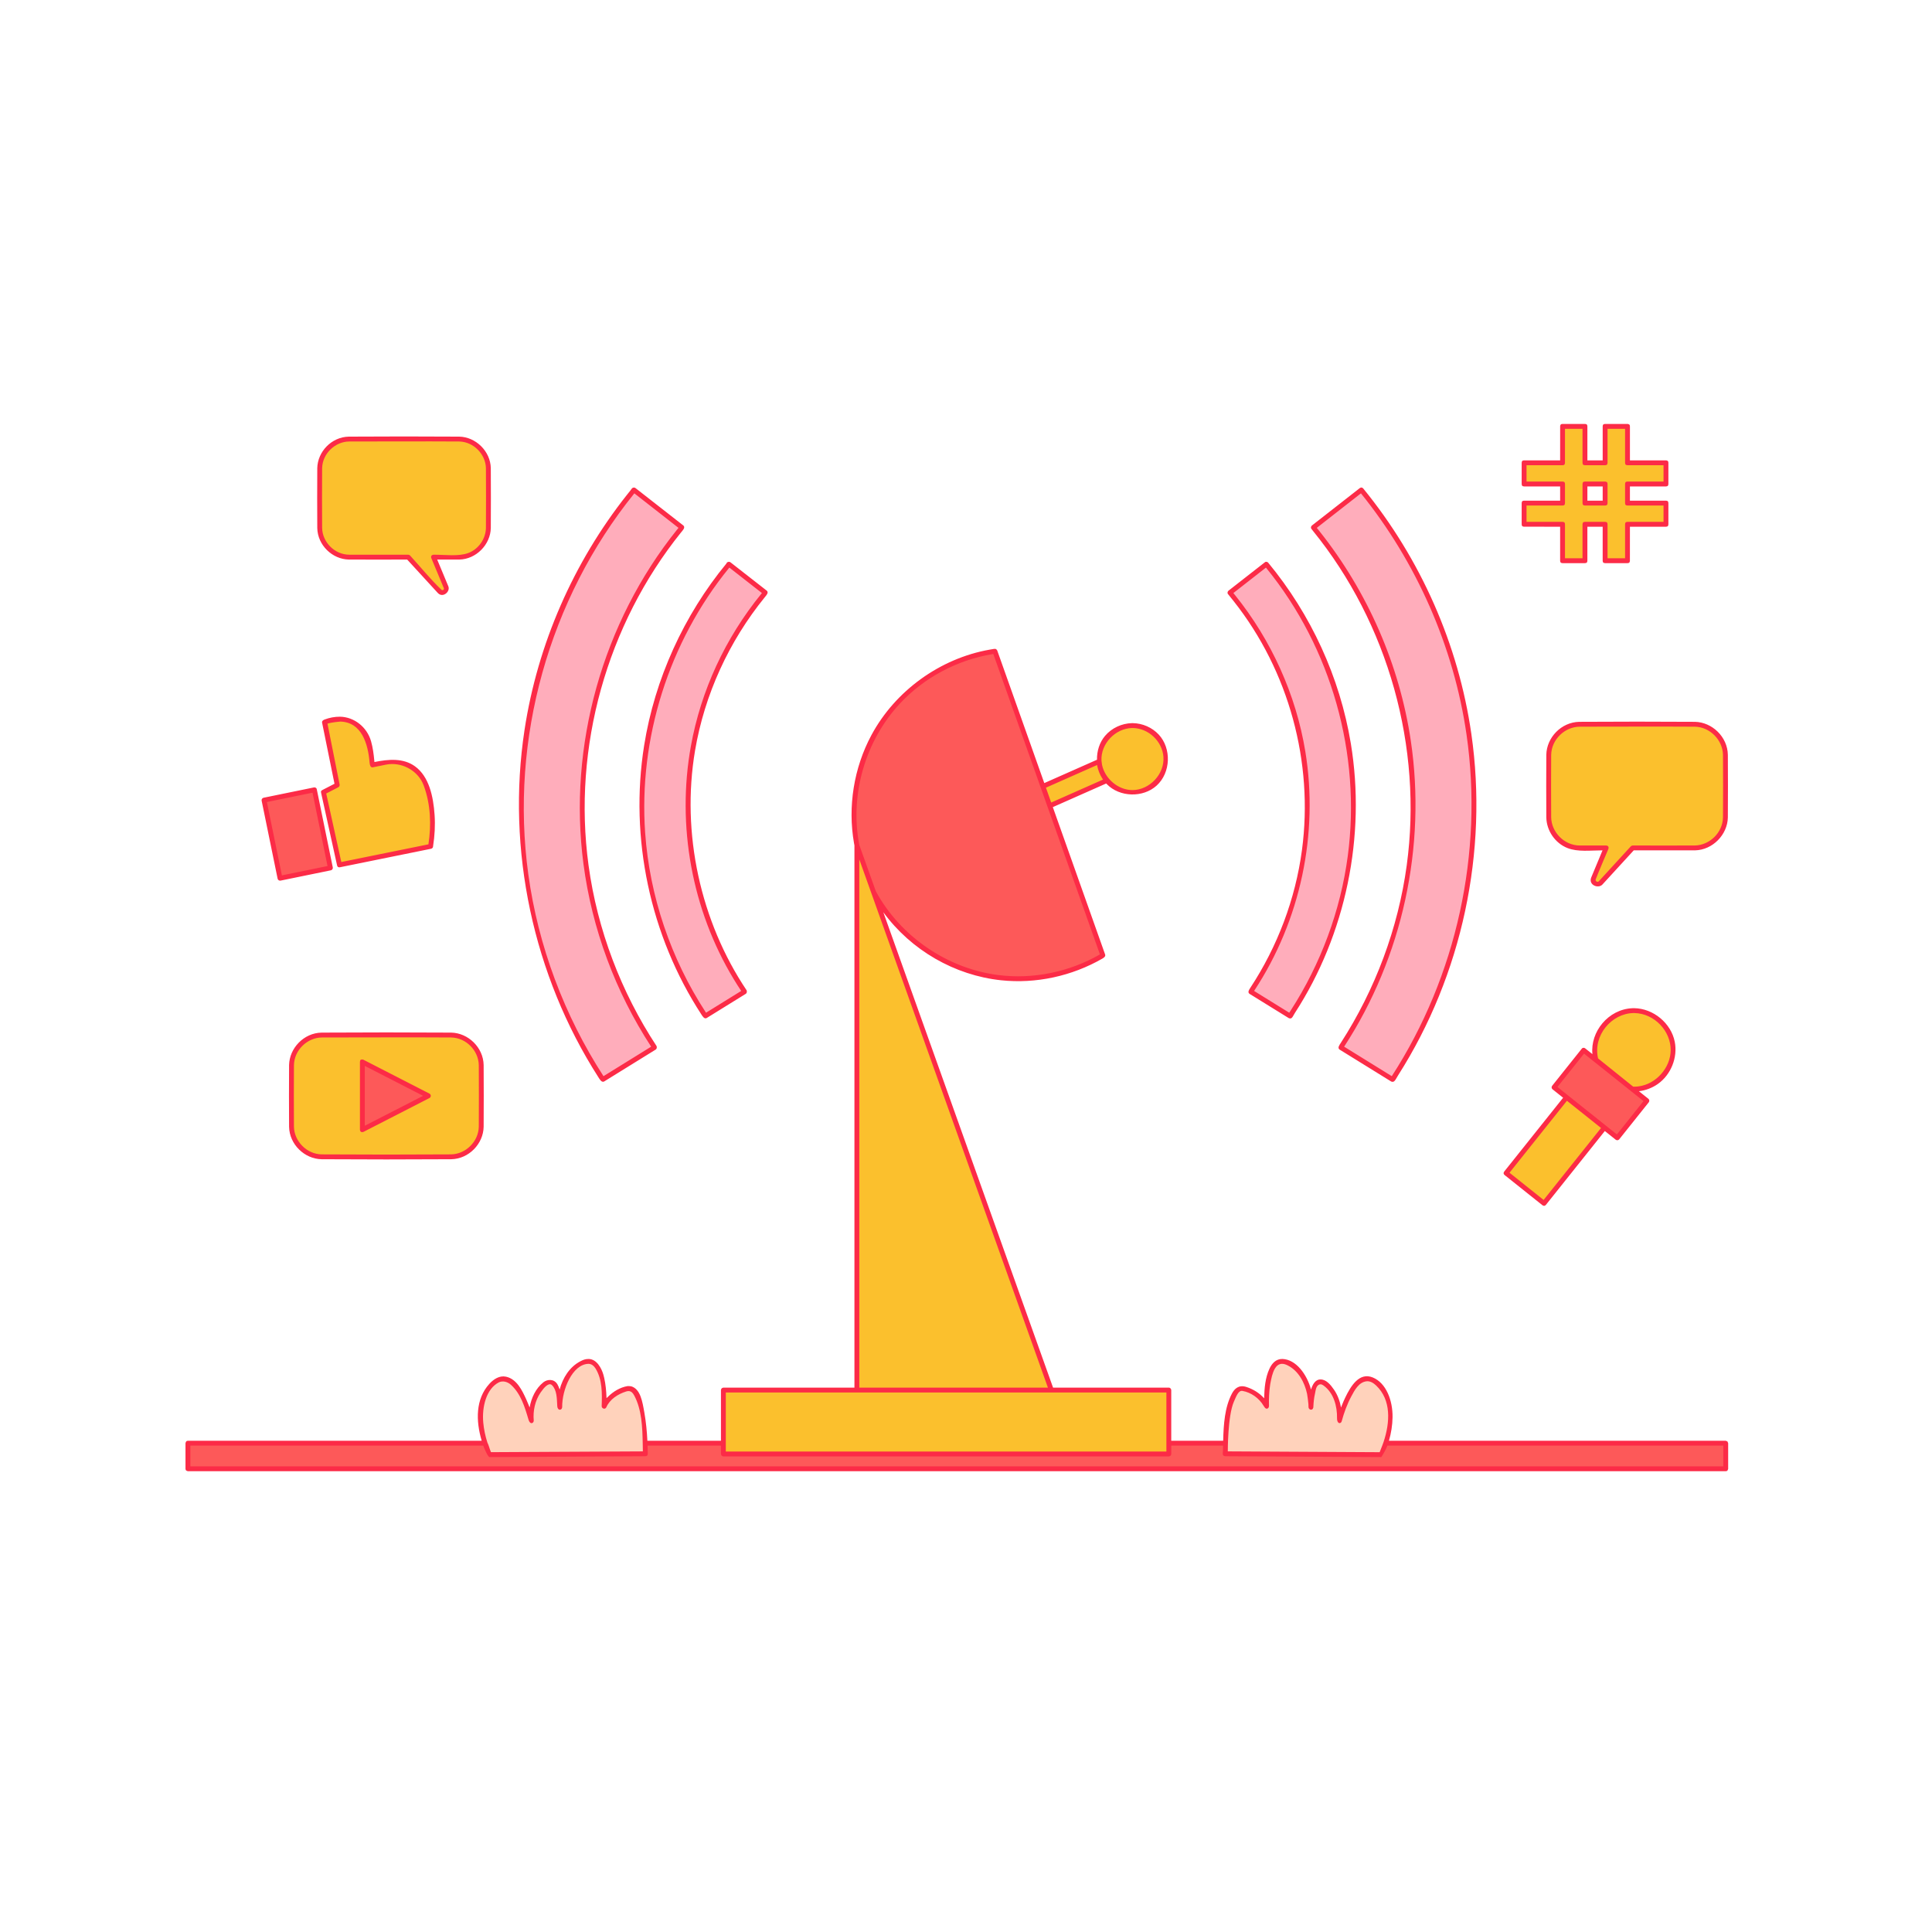 <?xml version="1.0" standalone="no"?>
<svg version="1.1" id="Layer_1" xmlns="http://www.w3.org/2000/svg" xmlns:xlink="http://www.w3.org/1999/xlink" x="0px" y="0px" width="595.276px" height="595.276px" viewBox="0 0 595.276 595.276" enable-background="new 0 0 595.276 595.276" xml:space="preserve">
<path id="color_x5F_5" fill-rule="evenodd" clip-rule="evenodd" fill="#FFD2BB" d="M377.542,447.933
	c0,0,0.079-21.536,5.585-20.072c5.505,1.464,7.115,5.434,7.115,5.434s-0.684-16.848,6.654-13.358
	c7.338,3.491,7.014,13.664,7.014,13.664s0.212-11.08,4.859-6.878c4.647,4.203,3.895,11.021,3.895,11.021s4.842-18.754,12.191-11.062
	c7.349,7.693,0.717,21.51,0.717,21.51L377.542,447.933z M198.834,447.933c0,0-0.08-21.536-5.585-20.072
	c-5.505,1.464-7.115,5.434-7.115,5.434s0.684-16.848-6.654-13.358s-7.014,13.664-7.014,13.664s-0.212-11.08-4.859-6.878
	c-4.647,4.203-3.895,11.021-3.895,11.021s-4.842-18.754-12.191-11.062c-7.35,7.693-0.717,21.51-0.717,21.51L198.834,447.933z"></path>
<path id="color_x5F_4" fill-rule="evenodd" clip-rule="evenodd" fill="#ffadbb" d="M419.442,150.968
	c21.709,26.538,34.739,60.444,34.739,97.371c0,31.096-9.24,60.05-25.121,84.265l-15.959-9.877
	c14.105-21.343,22.319-46.914,22.319-74.388c0-32.571-11.545-62.468-30.763-85.817L419.442,150.968z M195.335,150.968
	c-21.71,26.538-34.739,60.444-34.739,97.371c0,31.096,9.239,60.05,25.121,84.265l15.958-9.877
	c-14.104-21.343-22.318-46.914-22.318-74.388c0-32.571,11.545-62.468,30.762-85.817L195.335,150.968z M390.167,173.845
	c16.777,20.223,26.866,46.19,26.866,74.493c0,23.926-7.209,46.18-19.572,64.708l-12.111-7.496
	c11.017-16.347,17.45-36.034,17.45-57.212c0-25-8.964-47.923-23.852-65.726L390.167,173.845z M224.609,173.845
	c-16.777,20.223-26.867,46.19-26.867,74.493c0,23.926,7.21,46.18,19.573,64.708l12.11-7.496
	c-11.017-16.347-17.449-36.034-17.449-57.212c0-25,8.964-47.923,23.851-65.726L224.609,173.845z"></path>
<path id="color_x5F_3" fill-rule="evenodd" clip-rule="evenodd" fill="#fd5959" d="M531.723,452.556H57.902v-7.896h91.557
	c0.677,2.143,1.344,3.534,1.344,3.534l48.032-0.261c0,0-0.005-1.315-0.095-3.273h24.145v3.328h137.247v-3.328h17.506
	c-0.091,1.958-0.095,3.273-0.095,3.273l48.032,0.261c0,0,0.667-1.39,1.344-3.534h104.805L531.723,452.556L531.723,452.556z
	 M487.946,323.591l19.491,15.554l-9.129,11.44l-19.491-15.554L487.946,323.591z M132.013,337.638l-20.362-10.443v20.888
	L132.013,337.638z M264.03,260.514c-4.726-24.227,8.866-48.943,32.823-57.447c3.207-1.138,6.452-1.934,9.697-2.405l33.268,93.733
	c-2.816,1.679-5.837,3.107-9.044,4.246c-23.894,8.481-49.952-2.059-61.603-23.727L264.03,260.514z M96.872,243.353l-15.527,3.181
	l4.93,24.067l15.528-3.181L96.872,243.353z"></path>
<path id="color_x5F_2" fill-rule="evenodd" clip-rule="evenodd" fill="#FBC02D" d="M360.131,447.988H222.884v-19.694h41.129
	V260.466l59.824,167.54l0.068,0.056l-0.046,0.007l0.081,0.225h36.191V447.988z M482.673,338.109l11.682,9.321l-18.627,23.343
	l-11.681-9.321L482.673,338.109z M138.89,356.428H99.197c-5.177,0-9.38-4.203-9.38-9.38V328.29c0-5.177,4.203-9.38,9.38-9.38h39.694
	c5.177,0,9.38,4.203,9.38,9.38v18.758C148.27,352.218,144.079,356.416,138.89,356.428z M132.013,337.638l-20.362-10.443v20.888
	L132.013,337.638z M491.741,326.62c-0.961-3.585-0.266-7.564,2.224-10.685c4.164-5.218,11.78-6.074,16.997-1.91
	c5.218,4.163,6.074,11.78,1.91,16.997c-2.49,3.121-6.216,4.681-9.925,4.539L491.741,326.62z M522.1,223.154
	c5.27,0.012,9.525,4.276,9.525,9.525v19.053c0,5.258-4.268,9.525-9.525,9.525h-19.053c0,0-5.544,6.049-9.885,10.784
	c-0.432,0.472-1.143,0.565-1.682,0.221c-0.54-0.346-0.754-1.028-0.508-1.62l3.91-9.385h-8.165c-5.27-0.012-9.526-4.276-9.526-9.525
	V232.68c0-5.25,4.257-9.513,9.526-9.525L522.1,223.154L522.1,223.154z M99.974,222.518c0,0,8.435-3.87,12.858,4.079
	c1.505,2.705,1.848,9.099,1.848,9.099s1.859-0.378,4.136-0.84c5.435-1.105,10.839,2.033,12.576,7.3
	c2.057,6.209,2.278,12.417,1.275,18.625l-28.077,5.7l-4.931-22.395l4.249-2.191L99.974,222.518z M338.647,234.62
	c-0.116-1.569,0.127-3.188,0.777-4.737c2.2-5.248,8.248-7.721,13.495-5.519c5.248,2.201,7.721,8.248,5.519,13.496
	c-2.201,5.247-8.248,7.72-13.496,5.519c-1.568-0.658-2.888-1.66-3.911-2.882l-17.579,7.787l-2.126-5.992L338.647,234.62z
	 M133.582,171.66l3.874,9.297c0.223,0.536,0.029,1.155-0.46,1.467c-0.489,0.313-1.133,0.229-1.524-0.2
	c-4.177-4.556-9.684-10.564-9.684-10.564h-18.189c-5.02,0-9.095-4.075-9.095-9.095v-18.189c0-5.019,4.075-9.094,9.095-9.094h33.779
	c5.019,0,9.094,4.075,9.094,9.094v18.189c0,5.013-4.063,9.083-9.094,9.095H133.582z M488.346,172.765h-6.9v-11.222h-11.85v-6.534
	h11.85v-5.883h-11.85v-6.533h11.85V131.37h6.9v11.222h6.212V131.37h6.899v11.222h11.851v6.533h-11.851v5.883h11.851v6.534h-11.851
	v11.222h-6.899v-11.222h-6.212L488.346,172.765L488.346,172.765z M494.558,149.126h-6.212v5.883h6.212V149.126z"></path>
<path id="color_x5F_1" fill-rule="evenodd" clip-rule="evenodd" fill="#fc2b47" d="M263.264,260.468
	c-0.04-0.196-0.091-0.456-0.131-0.675c-1.969-11.292-0.057-23.193,5.358-33.285c7.339-13.673,21.158-23.643,36.408-26.34
	c1.184-0.209,1.543-0.288,1.881-0.22c0.209,0.095,0.372,0.248,0.476,0.462l14.505,40.869l16.24-7.193
	c-0.058-2.642,0.753-5.301,2.461-7.333c2.037-2.423,5.14-3.874,8.306-3.942c0.136-0.001,0.135-0.001,0.27-0.001
	c3.01,0.046,5.955,1.335,7.988,3.524c3.97,4.274,3.732,11.742-0.658,15.723c-4.187,3.796-11.376,3.614-15.347-0.455
	c-0.064-0.065-0.126-0.131-0.188-0.198l-16.442,7.283l16.133,45.457c0.132,0.572-0.374,0.926-0.861,1.211
	c-9.382,5.401-20.464,7.819-31.22,6.68c-14.303-1.515-27.735-9.266-36.278-20.961l52.301,146.471h35.664
	c0.065,0.009,0.13,0.017,0.194,0.026c0.315,0.13,0.508,0.367,0.555,0.723v15.617h15.999c0.133-5.098,0.46-10.26,2.695-14.522
	c0.767-1.463,2.081-2.796,4.407-2.059c2.104,0.667,4.045,1.851,5.517,3.509c0.093-3.104,0.32-6.286,1.643-9.118
	c0.734-1.57,1.931-3.031,3.983-3.006c4.21,0.142,7.571,4.757,8.825,9.426c0.448-1.449,1.253-3.107,2.908-3.115
	c1.761-0.009,3.103,1.593,4.188,3.179c1.113,1.625,1.795,3.52,2.15,5.466c0.106-0.281,0.214-0.56,0.325-0.839
	c0.3-0.747,0.618-1.486,0.966-2.212c1.721-3.586,4.339-7.9,8.495-6.201c4.088,1.671,6.161,7.037,6.086,12.241
	c-0.036,2.451-0.43,4.899-1.103,7.252h103.76l0.529,0.22l0.22,0.529v7.896c-0.13,0.651-0.462,0.692-0.462,0.692l-0.287,0.057H57.902
	c-0.651-0.13-0.692-0.462-0.692-0.462l-0.057-0.287v-7.896c0.13-0.652,0.462-0.692,0.462-0.692l0.287-0.057h90.511
	c-1.823-6.154-1.918-12.854,2.385-17.552c1.316-1.437,3.124-2.606,5.099-2.186c3.33,0.707,4.995,4.244,6.255,7.007
	c0.461,1.012,1.028,2.491,1.028,2.491c0.545-2.978,1.844-5.835,4.223-7.757c1.221-0.986,3.313-1.127,4.336,0.595
	c0.303,0.509,0.514,1.067,0.689,1.631c0.973-3.624,3.1-7.034,6.457-8.744c0.804-0.408,1.461-0.693,2.54-0.682
	c2.467,0.082,3.92,2.885,4.482,4.833c0.102,0.354,0.192,0.711,0.272,1.07c0.445,1.987,0.622,4.031,0.696,6.077
	c0,0-0.159,0.296,0.432-0.314c1.65-1.649,3.762-2.909,6.007-3.298c0.224-0.039,1.011,0.014,1.172,0.06
	c2.844,0.824,3.454,4.692,4.061,8.146c0.501,2.855,0.776,5.716,0.919,8.624h22.67v-15.617c0.057-0.433,0.297-0.689,0.749-0.749
	h40.38L263.264,260.468L263.264,260.468z M148.893,445.409H58.651v6.398h472.323v-6.398h-103.48
	c-0.339,0.993-1.79,3.524-1.925,3.534l-48.032-0.261c-1.082-0.092-0.745-0.998-0.731-1.689c0.013-0.525,0.024-1.054,0.036-1.584
	H360.88v2.58c-0.021,0.16-0.067,0.296-0.14,0.407c-0.146,0.264-0.551,0.335-0.609,0.342l0,0H222.884l0,0
	c-0.161-0.021-0.297-0.067-0.408-0.14c-0.264-0.146-0.335-0.551-0.342-0.609v-2.579h-22.608c0.023,0.657,0.039,1.316,0.051,1.98
	c0.014,0.825,0.061,1.225-0.739,1.293l-48.032,0.261C150.321,448.906,149.156,446.17,148.893,445.409z M426.281,444.345
	c2.033-6.11,2.42-13.01-2.282-17.459c-0.816-0.771-1.853-1.425-2.979-1.286c-2.381,0.293-3.655,2.763-4.648,4.613
	c-1.296,2.413-2.249,5.015-2.969,7.672c0,0-0.085,0.294-0.263,0.439c-0.606,0.496-1.212-0.178-1.182-1.36
	c0.065-3.7-1.029-7.784-4.103-10.021c-0.329-0.24-0.71-0.475-1.101-0.412c-1.292,0.212-1.353,1.834-1.59,2.866
	c-0.297,1.296-0.434,2.633-0.496,3.965c0,0,0.038,0.691-0.435,0.916c-0.49,0.234-1.072-0.17-1.069-0.797
	c0.003-0.534-0.009-0.58-0.02-0.804c-0.034-0.633-0.327-2.778-0.419-3.217c-0.746-3.51-2.633-7.058-5.913-8.729
	c-0.569-0.29-1.172-0.526-1.827-0.519c-1.959,0.065-2.681,2.383-3.074,3.749c-0.11,0.381-0.468,2.069-0.538,2.53
	c-0.341,2.222-0.449,4.484-0.383,6.732c0,0-0.003,0.458-0.306,0.679c-0.48,0.35-0.9,0.036-1.382-0.799
	c-1.374-2.319-3.84-4.086-6.494-4.545c-1.247-0.216-1.934,1.726-2.64,3.34c-1.911,4.37-1.865,15.23-1.867,15.288v0.002l46.789,0.254
	C425.515,446.46,426.281,444.345,426.281,444.345z M198.032,444.779c-0.094-5.14-0.318-10.422-2.557-14.695
	c-0.068-0.131-0.34-0.576-0.405-0.667c-0.424-0.591-1.042-1.015-2.105-0.694c-2.581,0.804-5.087,2.425-6.144,4.871
	c0,0-0.125,0.246-0.321,0.356c-0.46,0.259-1.089-0.1-1.116-0.679c0.142-3.954,0.204-8.212-1.863-11.581
	c-0.478-0.78-1.232-1.489-2.235-1.477c-4.984,0.169-8.144,8.071-8.073,13.347c0,0-0.02,0.501-0.392,0.702
	c-0.527,0.286-1.079-0.124-1.123-1.089c-0.124-2.235-0.093-4.861-1.602-6.366c-0.067-0.067-0.14-0.129-0.222-0.178
	c-0.933-0.562-2.248,0.872-3.308,2.422c-1.714,2.505-2.386,5.695-2.11,8.625c0,0-0.001,0.345-0.168,0.547
	c-0.411,0.498-1.104,0.389-1.468-0.882c-1.136-3.885-2.386-7.959-5.396-10.67c-0.999-0.899-2.514-1.386-3.798-0.708
	c-3.748,1.982-5.184,7.438-4.725,12.38c0.191,2.065,0.626,4.104,1.256,6.082c0.45,0.9,0.669,1.921,1.07,2.881l0.052,0.123
	l46.772-0.239h0.023v-0.007C198.067,446.794,198.029,445.108,198.032,444.779z M359.382,429.043H223.633v18.196h135.749V429.043z
	 M264.762,264.792v162.753h58.114l-54.411-152.379l0,0L264.762,264.792z M490.645,324.787c-0.691-6.877,4.872-13.796,12.261-14.14
	c0.206-0.007,0.411-0.01,0.617-0.01c5.894,0.078,11.357,4.61,12.491,10.341c0.962,4.86-1.171,10.18-5.224,13.02
	c-1.721,1.206-3.734,1.968-5.815,2.224l2.929,2.337c0.312,0.282,0.361,0.707,0.118,1.053l-9.129,11.44
	c-0.282,0.312-0.708,0.361-1.053,0.118l-3.369-2.688l-18.159,22.756c-0.274,0.301-0.605,0.43-1.053,0.119l-11.682-9.322
	c-0.301-0.274-0.43-0.604-0.118-1.053l18.159-22.757l-3.27-2.609c-0.313-0.282-0.361-0.708-0.119-1.053l9.129-11.44
	c0.148-0.164,0.231-0.284,0.638-0.281c0.127,0.017,0.178-0.005,0.414,0.162L490.645,324.787z M482.792,339.161L465.1,361.332
	l10.51,8.387l17.693-22.171L482.792,339.161z M139.021,318.163c5.199,0.1,9.893,4.527,9.997,9.997c0.04,6.34,0.04,12.681,0,19.02
	c-0.1,5.23-4.526,9.893-9.997,9.997c-13.318,0.085-26.638,0.085-39.955,0c-5.203-0.099-9.893-4.541-9.997-9.997
	c-0.041-6.339-0.041-12.68,0-19.02c0.099-5.202,4.54-9.893,9.997-9.997C112.383,318.08,125.702,318.08,139.021,318.163z
	 M99.198,319.66c-4.491,0.028-8.544,3.865-8.631,8.519c-0.041,6.327-0.041,12.655,0,18.982c0.084,4.457,3.923,8.431,8.518,8.518
	c13.306,0.085,26.612,0.085,39.917,0c4.458-0.084,8.431-3.923,8.518-8.518c0.04-6.327,0.04-12.655,0-18.982
	c-0.085-4.449-3.864-8.429-8.518-8.518C125.734,319.578,112.466,319.66,99.198,319.66z M483.14,337.523l15.05,12.009l8.195-10.27
	l-18.321-14.619c-2.732,3.424-5.463,6.847-8.194,10.27L483.14,337.523L483.14,337.523z M111.749,326.452
	c0.125,0.028,0.125,0.028,0.243,0.076l20.362,10.444c0.493,0.308,0.517,1.01,0,1.333l-20.362,10.443
	c-0.503,0.206-1.03,0.049-1.091-0.666v-20.888C110.955,326.562,111.097,326.421,111.749,326.452z M112.399,346.856l17.971-9.218
	l-17.971-9.218C112.399,328.42,112.399,346.856,112.399,346.856z M503.24,312.136c-6.711,0.151-12.481,6.906-10.855,13.973
	l10.833,8.71c0.86,0.015,1.143-0.023,1.71-0.099c5.346-0.716,9.794-5.724,9.834-11.149c0.044-5.861-4.955-11.278-11.113-11.434
	C503.512,312.135,503.376,312.135,503.24,312.136z M419.712,150.27c0.169,0.092,0.17,0.093,0.31,0.225
	c17.751,21.758,29.357,48.09,33.323,75.646c5.216,36.235-2.829,74.202-22.549,105.155c-0.811,1.272-1.12,2.373-2.132,1.946
	l-15.958-9.877c-0.66-0.542-0.033-1.348,0.422-2.048c10.626-16.473,17.669-35.307,20.309-54.724
	c4.94-36.327-5.656-74.414-28.914-103.048l-0.551-0.715c-0.098-0.331-0.035-0.634,0.222-0.897l14.785-11.554
	C419.428,150.114,419.519,150.223,419.712,150.27z M195.444,150.227c0.185,0.053,0.186,0.053,0.352,0.151l14.784,11.554
	c0.64,0.654-0.196,1.445-0.773,2.159c-22.764,28.33-33.424,66.074-28.47,102.5c2.703,19.871,10.031,39.098,20.964,55.724
	c0,0,0.247,0.655-0.232,1.049l-15.959,9.877c-0.778,0.329-1.285-0.631-1.764-1.37c-20.043-31.305-28.36-70.041-22.73-106.984
	c4.016-26.358,15.044-51.589,31.619-72.506c0.335-0.422,0.671-0.842,1.01-1.26C194.655,150.614,194.696,150.214,195.444,150.227z
	 M405.721,162.641c0.289,0.355,0.574,0.71,0.86,1.067c14.819,18.642,24.662,41.152,28.129,64.67
	c4.784,32.456-2.566,66.49-20.561,94.117l14.682,9.087c19.947-30.854,28.273-68.818,23.031-105.228
	c-3.907-27.146-15.5-53.238-32.495-74.292l-0.043-0.052C414.79,155.555,410.256,159.097,405.721,162.641z M195.409,152.063
	c-26.19,32.443-38.365,75.599-32.631,117.301c3.039,22.103,11.063,43.495,23.167,62.218l14.681-9.087
	c-11.041-16.951-18.23-36.31-20.858-56.326c-4.767-36.323,5.829-74.342,28.872-103.018l0.413-0.51l-13.602-10.63
	C195.437,152.029,195.423,152.046,195.409,152.063z M390.435,173.145c0.169,0.091,0.17,0.092,0.31,0.223
	c13.194,15.947,22.097,35.339,25.462,55.693c4.717,28.539-1.524,58.809-17.256,83.085c-0.675,1.041-0.854,2.006-1.884,1.538
	l-12.111-7.496c-0.596-0.49-0.123-1.208,0.283-1.819c8.367-12.721,13.9-27.363,15.915-42.465
	c3.597-26.959-3.976-55.137-21.074-76.717c-0.748-0.945-1.812-2.265-1.812-2.265c-0.101-0.332-0.038-0.636,0.221-0.9l11.218-8.767
	C389.826,173.184,389.889,173.013,390.435,173.145z M224.72,173.104c0.184,0.053,0.185,0.053,0.35,0.151l11.219,8.767
	c0.574,0.587-0.071,1.29-0.575,1.903c-11.1,13.637-18.638,30.061-21.561,47.342c-4.307,25.464,1.685,52.678,15.895,73.867
	c0,0,0.254,0.658-0.228,1.054l-12.111,7.496c-0.712,0.324-1.177-0.459-1.596-1.098c-15.811-24.277-22.198-54.371-17.647-82.886
	c3.271-20.494,12.234-40.135,25.369-56.095C223.835,173.606,223.909,173.088,224.72,173.104z M224.602,175.032
	c-18.531,22.761-27.875,52.504-25.819,81.594c1.381,19.555,7.937,38.796,18.582,55.14l0.173,0.263l10.833-6.706
	c-0.799-1.204-1.575-2.43-2.324-3.671c-12.874-21.309-17.589-47.312-13.175-71.759c3.093-17.134,10.591-33.29,21.682-46.917
	l0.205-0.249l-10.036-7.842C224.682,174.934,224.642,174.983,224.602,175.032z M380.018,182.728c0.184,0.224,0.367,0.448,0.55,0.674
	c11.12,13.808,18.752,30.594,21.626,48.179c4.137,25.314-1.483,51.989-15.705,73.614l-0.085,0.127l10.834,6.706
	c0.153-0.232,0.305-0.464,0.455-0.697c9.264-14.365,15.347-30.742,17.585-47.651c4.139-31.282-5.016-63.975-25.103-88.648
	l-0.121-0.147C386.709,177.499,383.363,180.114,380.018,182.728z M320.62,242.543l-14.569-41.048
	c-0.097,0.016-0.195,0.031-0.292,0.047c-10.831,1.813-21.034,7.221-28.502,15.256c-10.603,11.409-15.418,27.859-12.546,43.292
	l0.043,0.226l5.104,14.292c7.524,13.897,21.985,23.798,37.654,25.81c10.794,1.385,21.98-0.936,31.394-6.355l-17.64-49.699
	L320.62,242.543L320.62,242.543z M503.377,262.007l-9.667,10.547c-1.28,1.334-4.347,0.148-3.432-2.191l3.481-8.356
	c-3.688,0-7.599,0.553-10.808-0.713c-3.757-1.482-6.429-5.293-6.508-9.43c-0.04-6.438-0.04-12.877,0-19.316
	c0.101-5.29,4.591-10.036,10.142-10.142c11.883-0.076,23.766-0.076,35.648,0c5.28,0.1,10.037,4.607,10.142,10.142
	c0.043,6.439,0.043,12.878,0,19.317c-0.101,5.296-4.677,10.037-10.142,10.142h-0.13H503.377z M494.882,260.509
	c0.814,0.067,0.804,0.69,0.692,1.038c-1.307,3.136-2.684,6.244-3.92,9.409c-0.169,0.497,0.538,1.016,0.962,0.574l9.879-10.777
	c0.155-0.143,0.34-0.226,0.552-0.244c6.389,0,12.777,0.039,19.166,0c4.526-0.087,8.573-3.93,8.663-8.663
	c0.042-6.426,0.042-12.852,0-19.279c-0.087-4.532-3.99-8.574-8.663-8.662c-11.831-0.076-23.662-0.001-35.494-0.001
	c-4.558,0.029-8.687,3.93-8.778,8.663c-0.04,6.426-0.04,12.852,0,19.279c0.087,4.567,4.021,8.634,8.778,8.663H494.882z
	 M96.973,242.611c0.528,0.102,0.572,0.361,0.633,0.592l4.93,24.067c0.062,0.416-0.176,0.776-0.583,0.884l-15.527,3.181
	c-0.417,0.061-0.777-0.177-0.885-0.583l-4.93-24.067c-0.062-0.417,0.176-0.777,0.583-0.885l15.528-3.181
	C96.817,242.605,96.754,242.594,96.973,242.611z M82.229,247.117l4.629,22.6l14.06-2.88l-4.629-22.6
	C91.603,245.198,86.915,246.157,82.229,247.117z M104.752,220.827c4.363,0.069,8.339,3.175,9.581,7.587
	c0.543,1.928,0.804,3.926,0.993,5.92l0.04,0.458c4.368-0.887,8.909-1.267,12.483,1.314c4.334,3.131,5.662,9.216,6.057,15.021
	c0.215,3.166,0.026,6.401-0.452,9.478c-0.017,0.112,0.064,0.711-0.637,0.91l-28.077,5.7c-0.686,0.09-0.804-0.313-0.881-0.572
	l-4.931-22.395c-0.072-0.501-0.014-0.581,0.389-0.827l3.745-1.932l-3.821-18.823c0,0-0.213-0.586,0.749-0.966
	C101.506,221.121,103.128,220.821,104.752,220.827z M104.854,222.327c-0.116-0.002-2.789,0.245-3.953,0.636l3.741,18.783
	c0,0,0.097,0.517-0.391,0.815l-3.737,1.927l4.649,21.112l26.843-5.449c0.92-6.041,0.689-12.315-1.446-18.103
	c-0.11-0.298-0.234-0.591-0.372-0.878c-1.938-4.047-6.711-6.47-11.226-5.58l-4.134,0.84c-0.714,0.092-0.898-0.789-0.953-1.486
	C113.391,229.193,111.459,222.508,104.854,222.327z M322.264,242.696l0.415,1.167l1.21,3.409l15.973-7.074
	c-0.081-0.116-0.159-0.234-0.236-0.353c-0.769-1.214-1.305-2.572-1.572-3.986l-0.026-0.144L322.264,242.696z M339.548,235.641
	c0.886,4.282,4.967,7.807,9.406,7.793c5.2-0.017,9.925-4.893,9.512-10.28c-0.362-4.709-4.55-8.77-9.441-8.844
	c-0.117,0-0.116,0-0.233,0.001c-5.115,0.11-9.683,4.825-9.412,10.048C339.386,234.443,339.501,235.345,339.548,235.641z
	 M134.705,172.409l3.445,8.267c0.633,1.621-1.694,3.658-3.225,2.06l-9.467-10.327c-5.996,0-11.991,0.037-17.986-0.001
	c-5.07-0.097-9.615-4.414-9.716-9.716c-0.039-6.148-0.039-12.295,0-18.443c0.097-5.085,4.399-9.614,9.716-9.715
	c11.344-0.073,22.688-0.073,34.033,0c5.072,0.096,9.616,4.482,9.716,9.715c0.038,6.148,0.038,12.295,0,18.443
	c-0.097,5.075-4.483,9.616-9.716,9.716l-0.125,0.001H134.705z M125.787,170.911c0.209,0.017,0.395,0.097,0.552,0.243
	c3.237,3.532,6.245,7.287,9.713,10.593c0.305,0.266,0.877-0.078,0.708-0.509l-3.87-9.29c-0.252-0.777,0.328-1.007,0.691-1.037
	c3.683,0,7.675,0.588,10.663-0.506c3.146-1.153,5.411-4.306,5.477-7.732c0.038-6.135,0.038-12.27,0-18.405
	c-0.082-4.303-3.794-8.152-8.237-8.236c-11.294-0.073-22.59-0.001-33.885-0.001c-4.336,0.028-8.261,3.737-8.347,8.237
	c-0.039,6.135-0.039,12.27,0,18.405c0.083,4.345,3.822,8.209,8.347,8.238L125.787,170.911L125.787,170.911z M488.346,173.514h-6.9
	c-0.581-0.042-0.709-0.2-0.749-0.749v-10.473l-11.207-0.008c-0.529-0.115-0.606-0.236-0.642-0.741v-6.534
	c0.041-0.581,0.2-0.709,0.749-0.749h11.1v-4.385h-11.1c-0.582-0.041-0.71-0.2-0.749-0.749v-6.533c0.041-0.582,0.2-0.71,0.749-0.749
	h11.1l0.008-10.58c0.115-0.529,0.237-0.606,0.741-0.642h6.9c0.582,0.042,0.71,0.2,0.749,0.749v10.473h4.714V131.37
	c0.041-0.582,0.2-0.71,0.749-0.749l7.005,0.008c0.035,0.007,0.07,0.015,0.105,0.022c0.464,0.174,0.504,0.259,0.537,0.719v10.473
	l11.208,0.007c0.528,0.116,0.606,0.237,0.642,0.742v6.533c-0.042,0.582-0.2,0.71-0.749,0.749h-11.102v4.385h11.102
	c0.581,0.042,0.709,0.201,0.749,0.749v6.534c-0.042,0.582-0.2,0.71-0.749,0.749h-11.102l-0.007,10.58
	c-0.116,0.528-0.237,0.606-0.742,0.642h-6.899c-0.582-0.042-0.71-0.2-0.749-0.749v-10.473h-4.714v10.473
	C489.053,173.346,488.895,173.474,488.346,173.514z M487.597,132.119h-5.401l-0.007,10.579c-0.116,0.529-0.237,0.606-0.742,0.643
	h-11.101v5.035h11.101c0.582,0.042,0.71,0.201,0.749,0.749v5.883c-0.041,0.582-0.2,0.71-0.749,0.749h-11.101v5.036h11.101
	c0.582,0.042,0.71,0.2,0.749,0.749v10.473h5.401v-10.473c0.042-0.582,0.2-0.71,0.749-0.749h6.212c0.581,0.042,0.709,0.2,0.749,0.749
	v10.473h5.4v-10.473c0.042-0.582,0.201-0.71,0.749-0.749h11.102v-5.036h-11.102c-0.581-0.041-0.709-0.2-0.749-0.749v-5.883
	c0.042-0.581,0.201-0.709,0.749-0.749h11.102v-5.035h-11.102c-0.581-0.042-0.709-0.201-0.749-0.749v-10.473h-5.4v10.473
	c-0.042,0.581-0.201,0.709-0.749,0.749h-6.212c-0.582-0.042-0.71-0.201-0.749-0.749L487.597,132.119L487.597,132.119z
	 M494.558,155.757h-6.212c-0.582-0.041-0.71-0.2-0.749-0.749v-5.883c0.042-0.581,0.2-0.709,0.749-0.749h6.212
	c0.035,0.003,0.071,0.005,0.106,0.008c0.529,0.115,0.606,0.237,0.643,0.741v5.883C495.266,155.591,495.107,155.719,494.558,155.757z
	 M493.809,149.875h-4.714v4.385h4.714V149.875z"></path>
</svg>